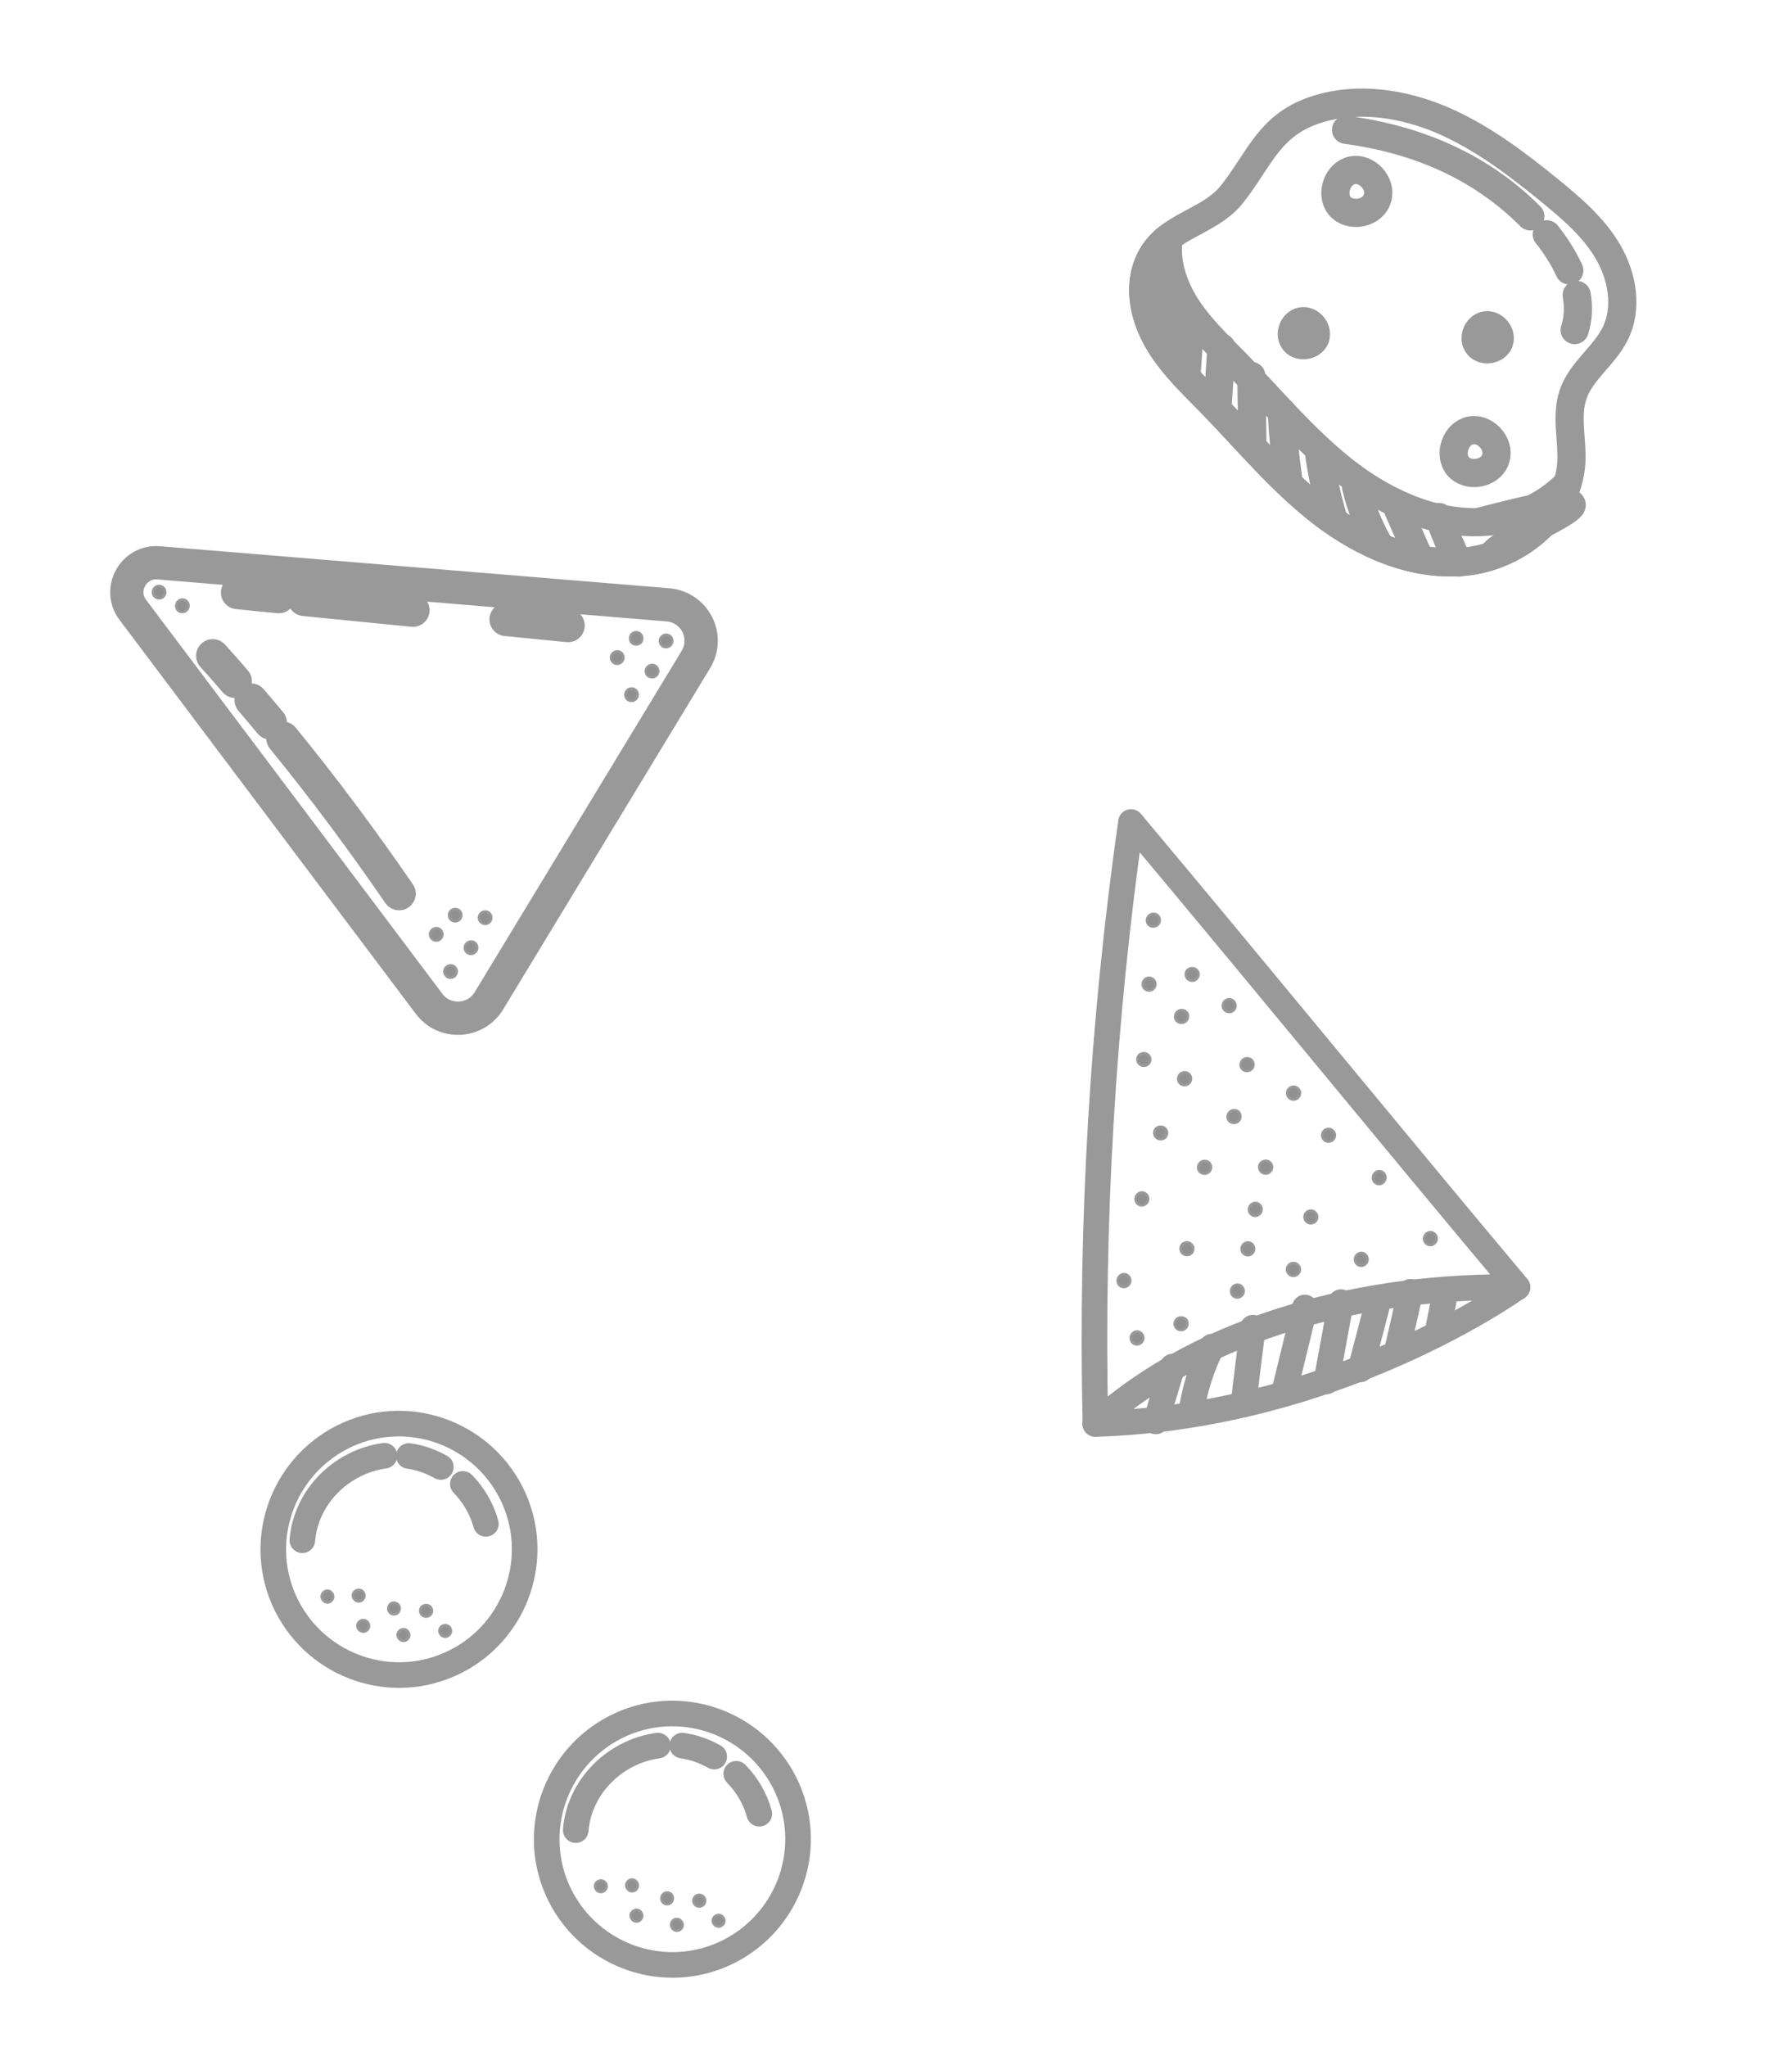 <?xml version="1.0" encoding="utf-8"?>
<!-- Generator: Adobe Illustrator 23.1.0, SVG Export Plug-In . SVG Version: 6.00 Build 0)  -->
<svg version="1.1" id="Слой_1" opacity="0.5" xmlns="http://www.w3.org/2000/svg" xmlns:xlink="http://www.w3.org/1999/xlink"
	 x="0px" y="0px" viewBox="0 0 700 799.3" style="enable-background:new 0 0 700 799.3;" xml:space="preserve">
<style type="text/css">
	.st0{fill:none;stroke:#333333;stroke-width:11;stroke-linecap:round;stroke-linejoin:round;stroke-miterlimit:10;}
	.st1{fill:none;stroke:#333333;stroke-width:13;stroke-linecap:round;stroke-linejoin:round;stroke-miterlimit:10;}
	.st2{fill:#222221;stroke:#333333;stroke-miterlimit:10;}
	.st3{fill:none;stroke:#333333;stroke-width:10;stroke-linecap:round;stroke-linejoin:round;stroke-miterlimit:10;}
</style>
<g>
	<g>
		<path class="st0" d="M515.1,42.5c15.9-4.8,33.3-2,48.5,4.5c15.2,6.6,28.6,16.7,41.5,27.2c8.7,7.1,17.4,14.5,23,24.1
			c5.7,9.7,7.8,22.1,2.8,32.1c-4.3,8.6-13.3,14.5-16.4,23.6c-2.9,8.5-0.2,17.8-0.7,26.7c-1.3,20.4-20.7,36.3-41,38.6
			c-20.3,2.2-40.4-6.7-56.5-19.1c-16.1-12.5-29.2-28.4-43.4-43c-7.2-7.3-14.7-14.4-20-23.2s-8.1-19.6-5-29.3
			c5.5-16.8,23.6-16.7,33.3-28.8C492.3,61.9,495.8,48.3,515.1,42.5z"/>
		<g>
			<path class="st0" d="M572.8,219.3c17.4-1.9,34.3-14.1,39.4-30.4c-7.8,8-18.7,13.4-29.8,14.7c-20.3,2.2-40.4-6.7-56.5-19.1
				c-16.1-12.5-29.2-28.4-43.4-43c-7.2-7.3-14.7-14.4-20-23.2c-4.6-7.7-7.4-16.9-5.9-25.7c-3.7,2.9-6.9,6.6-8.7,12
				c-3.2,9.7-0.4,20.6,4.9,29.3c5.3,8.8,12.9,15.9,20,23.2c14.2,14.6,27.3,30.5,43.4,43C532.4,212.6,552.5,221.5,572.8,219.3z"/>
		</g>
		<path class="st0" d="M585.7,133.2c0.9-3.2-2.3-6.8-5.6-6.1c-3.2,0.7-4.9,5.2-2.7,7.8c2.1,2.5,6.9,1.8,8.2-1.3"/>
		<path class="st0" d="M513.9,131.6c0.9-3.2-2.3-6.8-5.6-6.1c-3.2,0.7-4.9,5.2-2.7,7.8c2.1,2.5,6.9,1.8,8.2-1.3"/>
		<path class="st0" d="M538.1,77.3c1.7-5.6-4.2-12-9.9-10.8c-5.8,1.2-8.6,9.3-4.9,13.9c3.8,4.5,12.3,3.2,14.5-2.2"/>
		<path class="st0" d="M584.3,178.9c1.7-5.6-4.2-12-9.9-10.8c-5.8,1.2-8.6,9.3-4.9,13.9c3.8,4.5,12.3,3.2,14.5-2.2"/>
		<path class="st0" d="M615.9,115.2c0.8,4.6,0.6,9.3-0.8,13.7"/>
		<path class="st0" d="M604.2,91.5c3.5,4.4,6.5,9.1,8.8,14.1"/>
		<path class="st0" d="M525.8,50.7c27.5,3.7,52.2,14,72,33.8"/>
	</g>
	<path class="st0" d="M578.5,203.6c77.4-20.1,3.8,8.4,5.1,12.8"/>
	<path class="st0" d="M562.1,201.9c2.2,6.1,4.7,12,7.6,17.8"/>
	<path class="st0" d="M545,196.4c3,6.9,6.1,13.9,9.1,20.8"/>
	<path class="st0" d="M529.7,190.1c1.8,7.7,4.8,15.2,8.7,22.1"/>
	<path class="st0" d="M515.1,175.9c1.2,8.8,3,17.5,5.5,26"/>
	<path class="st0" d="M500.7,160.8c0.4,8.5,1.2,17,2.4,25.4"/>
	<path class="st0" d="M488.8,146.8c0.1,8.2,0.3,16.3,0.4,24.5"/>
	<path class="st0" d="M477.1,135.7c-0.5,7.8-1,15.6-1.5,23.4"/>
	<path class="st0" d="M465,124.2c-0.5,7.8-1,15.5-1.6,23.3"/>
	<path class="st0" d="M457.3,109.7c-1.6,7.9-2.6,15.8-3.1,23.8"/>
</g>
<g>
	<path class="st1" d="M167.6,392L51.9,238.2c-6-7.9,0.2-19.2,10.1-18.4l198.9,16.4c10.5,0.9,16.4,12.4,10.9,21.4L191,390.8
		C185.8,399.4,173.6,400,167.6,392z"/>
	<path class="st2" d="M168.1,365.6c-0.4-1.3,0.4-2.6,1.6-3c1.3-0.4,2.6,0.3,3,1.6c0.4,1.3-0.4,2.6-1.6,3
		C169.8,367.6,168.5,366.8,168.1,365.6z"/>
	<path class="st2" d="M187.2,359.1c-0.4-1.3,0.4-2.6,1.6-3c1.3-0.4,2.6,0.3,3,1.6c0.4,1.3-0.4,2.6-1.6,3
		C188.9,361,187.6,360.3,187.2,359.1z"/>
	<path class="st2" d="M176.1,355.7c0.9-0.9,2.5-0.9,3.4,0s0.9,2.4,0,3.4c-0.9,0.9-2.5,0.9-3.4,0
		C175.2,358.2,175.2,356.6,176.1,355.7z"/>
	<path class="st2" d="M60.9,229.2c1.1-0.7,2.6-0.3,3.3,0.8c0.7,1.1,0.3,2.6-0.8,3.3c-1.1,0.7-2.6,0.3-3.3-0.8
		C59.4,231.3,59.8,229.9,60.9,229.2z"/>
	<path class="st2" d="M72.5,234.5c1.1,0.7,1.5,2.1,0.8,3.3c-0.7,1.1-2.1,1.5-3.3,0.9c-1.1-0.7-1.5-2.1-0.8-3.3
		C69.9,234.2,71.3,233.8,72.5,234.5z"/>
	<path class="st2" d="M181.7,370.8c-0.4-1.3,0.4-2.6,1.6-3c1.3-0.4,2.6,0.3,3,1.6c0.4,1.3-0.4,2.6-1.6,3
		C183.4,372.8,182,372.1,181.7,370.8z"/>
	<path class="st2" d="M173.7,380.1c-0.4-1.3,0.4-2.6,1.6-3c1.3-0.4,2.6,0.3,3,1.6c0.4,1.3-0.4,2.6-1.6,3
		C175.4,382.1,174.1,381.4,173.7,380.1z"/>
	<path class="st2" d="M238.8,257.5c-0.4-1.3,0.4-2.6,1.6-3c1.3-0.4,2.6,0.3,3,1.6c0.4,1.3-0.4,2.6-1.6,3
		C240.5,259.5,239.2,258.8,238.8,257.5z"/>
	<path class="st2" d="M257.9,251c-0.4-1.3,0.4-2.6,1.6-3c1.3-0.4,2.6,0.3,3,1.6s-0.4,2.6-1.6,3C259.6,253,258.3,252.3,257.9,251z"/>
	<path class="st2" d="M246.8,247.6c0.9-0.9,2.5-0.9,3.4,0s0.9,2.4,0,3.4c-0.9,0.9-2.5,0.9-3.4,0
		C245.9,250.1,245.9,248.6,246.8,247.6z"/>
	<path class="st2" d="M252.4,262.8c-0.4-1.3,0.4-2.6,1.6-3c1.3-0.4,2.6,0.3,3,1.6c0.4,1.3-0.4,2.6-1.6,3
		C254.1,264.7,252.7,264,252.4,262.8z"/>
	<path class="st2" d="M244.4,272c-0.4-1.3,0.4-2.6,1.6-3c1.3-0.4,2.6,0.3,3,1.6c0.4,1.3-0.4,2.6-1.6,3
		C246.1,274,244.8,273.3,244.4,272z"/>
	<path class="st1" d="M91.9,266.1c-2.9-3.4-5.8-6.7-8.8-10"/>
	<path class="st1" d="M105.6,282.3c-2.5-3-5-6-7.5-8.9"/>
	<path class="st1" d="M155.9,349c-14.3-20.8-29.4-41.1-45.4-60.7"/>
	<path class="st1" d="M108.9,233c-5.4-0.5-10.8-1.1-16.1-1.6"/>
	<path class="st1" d="M161.3,238.3c-14.1-1.4-28.2-2.8-42.4-4.2"/>
	<path class="st1" d="M221.9,244.3c-8.1-0.8-16.1-1.6-24.2-2.4"/>
</g>
<g>
	<g>
		<path class="st3" d="M427.9,556c-1.8-78.5,2.8-157.2,13.9-235c50.1,59.7,100.9,122,151,181.7C535,501.7,470.7,517.3,427.9,556z"/>
		<path class="st3" d="M592.7,502.7c0,0-69.8,50.6-164.9,53.4"/>
	</g>
	<g>
		<path class="st2" d="M485.7,503.5c0.4,1.3-0.4,2.7-1.7,3.1c-1.3,0.4-2.7-0.4-3-1.7c-0.4-1.3,0.4-2.7,1.7-3.1
			C484,501.4,485.3,502.2,485.7,503.5z"/>
		<path class="st2" d="M466,488.4c-0.4,1.3-1.8,2-3.1,1.6c-1.3-0.4-2-1.8-1.6-3.1c0.4-1.3,1.8-2,3.1-1.6
			C465.7,485.8,466.4,487.1,466,488.4z"/>
		<path class="st2" d="M441.4,499.4c0.4,1.3-0.4,2.7-1.7,3.1c-1.3,0.4-2.7-0.4-3-1.7c-0.4-1.3,0.4-2.7,1.7-3.1
			S441,498.1,441.4,499.4z"/>
		<path class="st2" d="M446.5,521.8c0.4,1.3-0.4,2.7-1.7,3.1c-1.3,0.4-2.7-0.4-3-1.7c-0.4-1.3,0.4-2.7,1.7-3.1
			C444.7,519.7,446.1,520.5,446.5,521.8z"/>
		<path class="st2" d="M534.1,491.1c0.4,1.3-0.4,2.7-1.7,3.1s-2.7-0.4-3-1.7c-0.4-1.3,0.4-2.7,1.7-3.1
			C532.4,489,533.7,489.8,534.1,491.1z"/>
		<path class="st2" d="M506.1,498.1c-1.3,0.5-2.7-0.2-3.2-1.5s0.2-2.7,1.5-3.2s2.7,0.2,3.2,1.5C508.1,496.2,507.4,497.6,506.1,498.1
			z"/>
		<path class="st2" d="M514.4,476c-0.4,1.3-1.8,2-3.1,1.6c-1.3-0.4-2-1.8-1.6-3.1s1.8-2,3.1-1.6C514.1,473.4,514.8,474.7,514.4,476z
			"/>
		<path class="st2" d="M463.7,517.7c-0.4,1.3-1.8,2-3.1,1.6c-1.3-0.4-2-1.8-1.6-3.1s1.8-2,3.1-1.6
			C463.4,514.9,464.2,516.3,463.7,517.7z"/>
		<path class="st2" d="M489.8,487c0.4,1.3-0.4,2.7-1.7,3.1c-1.3,0.4-2.7-0.4-3-1.7c-0.4-1.3,0.4-2.7,1.7-3.1S489.4,485.7,489.8,487z
			"/>
		<path class="st2" d="M492.7,471.6c0.4,1.3-0.4,2.7-1.7,3.1c-1.3,0.4-2.7-0.4-3-1.7c-0.4-1.3,0.4-2.7,1.7-3.1
			C490.9,469.5,492.3,470.2,492.7,471.6z"/>
		<path class="st2" d="M473,456.2c-0.2,1.4-1.5,2.3-2.9,2.1c-1.4-0.2-2.3-1.5-2-2.8c0.2-1.4,1.5-2.3,2.9-2.1
			C472.3,453.6,473.2,454.8,473,456.2z"/>
		<path class="st2" d="M484.5,436.4c-0.2,1.4-1.5,2.3-2.9,2.1c-1.4-0.2-2.3-1.5-2-2.8c0.2-1.4,1.5-2.3,2.9-2.1
			C483.8,433.7,484.7,435,484.5,436.4z"/>
		<path class="st2" d="M489.6,416.1c-0.2,1.4-1.5,2.3-2.9,2.1c-1.4-0.2-2.3-1.5-2-2.8c0.2-1.4,1.5-2.3,2.9-2.1
			C488.9,413.5,489.8,414.8,489.6,416.1z"/>
		<path class="st2" d="M464,397.3c-0.2,1.4-1.5,2.3-2.9,2.1s-2.3-1.5-2-2.8c0.2-1.4,1.5-2.3,2.9-2.1
			C463.4,394.7,464.3,396,464,397.3z"/>
		<path class="st2" d="M465.2,421.6c-0.2,1.4-1.5,2.3-2.9,2.1c-1.4-0.2-2.3-1.5-2-2.8c0.2-1.4,1.5-2.3,2.9-2.1
			C464.5,419,465.4,420.3,465.2,421.6z"/>
		<path class="st2" d="M453,359.7c-0.2,1.4-1.5,2.3-2.9,2.1c-1.4-0.2-2.3-1.5-2-2.8c0.2-1.4,1.5-2.3,2.9-2.1
			C452.3,357.1,453.2,358.4,453,359.7z"/>
		<path class="st2" d="M481.9,391c1,1,0.9,2.6,0,3.5c-1,1-2.5,0.9-3.5,0c-1-1-0.9-2.6,0-3.5C479.4,390,480.9,390,481.9,391z"/>
		<path class="st2" d="M450.6,382.6c1,1,0.9,2.6,0,3.5c-1,1-2.5,0.9-3.5,0c-1-1-0.9-2.6,0-3.5C448.1,381.6,449.6,381.6,450.6,382.6z
			"/>
		<path class="st2" d="M454.4,444.7c-1.3,0.5-2.7,0-3.3-1.3c-0.5-1.3,0-2.7,1.3-3.2s2.7,0,3.3,1.3
			C456.2,442.7,455.6,444.2,454.4,444.7z"/>
		<path class="st2" d="M447.8,416c-1.3,0.5-2.7,0-3.3-1.3c-0.5-1.3,0-2.7,1.3-3.2s2.7,0,3.3,1.3C449.7,414,449.1,415.4,447.8,416z"
			/>
		<path class="st2" d="M466.7,382.8c-1.3,0.5-2.7,0-3.3-1.3c-0.5-1.3,0-2.7,1.3-3.2s2.7,0,3.3,1.3
			C468.5,380.8,467.9,382.2,466.7,382.8z"/>
		<path class="st2" d="M448.4,467.5c0.4,1.3-0.4,2.7-1.7,3.1c-1.3,0.4-2.7-0.4-3-1.7c-0.4-1.3,0.4-2.7,1.7-3.1
			S448,466.2,448.4,467.5z"/>
		<path class="st2" d="M541.1,459.2c0.4,1.3-0.4,2.7-1.7,3.1s-2.7-0.4-3-1.7c-0.4-1.3,0.4-2.7,1.7-3.1
			C539.3,457.1,540.7,457.8,541.1,459.2z"/>
		<path class="st2" d="M561.1,483c0.4,1.3-0.4,2.7-1.7,3.1s-2.7-0.4-3-1.7c-0.4-1.3,0.4-2.7,1.7-3.1
			C559.3,480.9,560.7,481.7,561.1,483z"/>
		<path class="st2" d="M521.3,444.1c-0.4,1.3-1.8,2-3.1,1.6s-2-1.8-1.6-3.1c0.4-1.3,1.8-2,3.1-1.6S521.8,442.8,521.3,444.1z"/>
		<path class="st2" d="M496.9,455.9c-0.1,1.4-1.2,2.4-2.6,2.4c-1.4-0.1-2.4-1.2-2.4-2.6s1.2-2.4,2.6-2.4
			C495.9,453.4,496.9,454.5,496.9,455.9z"/>
		<path class="st2" d="M507.8,427c-0.1,1.4-1.2,2.4-2.6,2.4c-1.4-0.1-2.4-1.2-2.4-2.6c0.1-1.4,1.2-2.4,2.6-2.4
			C506.8,424.5,507.9,425.7,507.8,427z"/>
	</g>
	<path class="st3" d="M451.5,555.1c2.2-7.1,4.3-14.3,6.5-21.4"/>
	<path class="st3" d="M465.3,552c1.2-9.1,4-17.9,8.1-26.1"/>
	<path class="st3" d="M485.7,548.5c1.2-10,2.4-20,3.7-30"/>
	<path class="st3" d="M501.6,543.7c2.7-11,5.4-22.1,8.1-33.1"/>
	<path class="st3" d="M518.1,539.5c1.9-10.3,3.8-20.7,5.7-31"/>
	<path class="st3" d="M531.4,534.8c2.4-9,4.7-18,7.1-27.1"/>
	<path class="st3" d="M545.6,527.9c1.8-7.8,3.6-15.6,5.3-23.4"/>
	<path class="st3" d="M561.6,519.9c1-5.2,2.1-10.5,3.1-15.7"/>
</g>
<g>
	<path class="st3" d="M175.6,650c-24.8,10.9-53.7-0.4-64.7-25.2c-10.9-24.8,0.4-53.7,25.2-64.7c24.8-10.9,53.7,0.4,64.7,25.2
		C211.7,610.1,200.4,639.1,175.6,650z"/>
	<path class="st3" d="M180.8,579.5c4.2,4.3,7.4,9.7,9,15.6"/>
	<path class="st3" d="M159.7,568.6c4.4,0.6,8.6,2.1,12.5,4.3"/>
	<path class="st3" d="M118.1,601.5c1.4-17,15.3-30.7,32.1-33"/>
	<path class="st2" d="M175.1,635c1,0.7,1.4,2.1,0.7,3.1c-0.7,1.1-2,1.4-3.1,0.7c-1-0.7-1.4-2.1-0.7-3.1S174.1,634.4,175.1,635z"/>
	<path class="st2" d="M158.8,636.6c1,0.7,1.4,2.1,0.7,3.1c-0.7,1.1-2,1.4-3.1,0.7c-1-0.7-1.4-2.1-0.7-3.1S157.8,635.9,158.8,636.6z"
		/>
	<path class="st2" d="M168.2,627.6c0.8,1,0.7,2.4-0.3,3.2s-2.4,0.7-3.2-0.3s-0.7-2.4,0.3-3.2C166,626.6,167.4,626.7,168.2,627.6z"/>
	<path class="st2" d="M155.7,626.8c0.7,1,0.5,2.4-0.5,3.2c-1,0.7-2.4,0.5-3.1-0.5s-0.5-2.4,0.5-3.2
		C153.5,625.6,154.9,625.8,155.7,626.8z"/>
	<path class="st2" d="M143.1,633c1,0.7,1.4,2.1,0.7,3.1c-0.7,1.1-2,1.4-3.1,0.7s-1.4-2.1-0.7-3.1S142,632.4,143.1,633z"/>
	<path class="st2" d="M141.3,621.2c1,0.7,1.4,2.1,0.7,3.1c-0.7,1.1-2,1.4-3.1,0.7c-1-0.7-1.4-2.1-0.7-3.1S140.3,620.6,141.3,621.2z"
		/>
	<path class="st2" d="M129.1,621.6c1,0.7,1.4,2.1,0.7,3.1c-0.7,1.1-2,1.4-3.1,0.7c-1-0.7-1.4-2.1-0.7-3.1
		C126.7,621.2,128.1,620.9,129.1,621.6z"/>
</g>
<g>
	<path class="st3" d="M282.4,763.2c-24.8,10.9-53.7-0.4-64.7-25.2c-10.9-24.8,0.4-53.7,25.2-64.7c24.8-10.9,53.7,0.4,64.7,25.2
		C318.5,723.3,307.2,752.2,282.4,763.2z"/>
	<path class="st3" d="M287.6,692.7c4.2,4.3,7.4,9.7,9,15.6"/>
	<path class="st3" d="M266.5,681.7c4.4,0.6,8.6,2.1,12.5,4.3"/>
	<path class="st3" d="M224.9,714.7c1.4-17,15.3-30.7,32.1-33"/>
	<path class="st2" d="M281.9,748.2c1,0.7,1.4,2.1,0.7,3.1s-2,1.4-3.1,0.7c-1-0.7-1.4-2.1-0.7-3.1S280.8,747.5,281.9,748.2z"/>
	<path class="st2" d="M265.6,749.8c1,0.7,1.4,2.1,0.7,3.1c-0.7,1.1-2,1.4-3.1,0.7c-1-0.7-1.4-2.1-0.7-3.1
		C263.1,749.4,264.5,749.1,265.6,749.8z"/>
	<path class="st2" d="M274.9,740.8c0.8,1,0.7,2.4-0.3,3.2s-2.4,0.7-3.2-0.3c-0.8-1-0.7-2.4,0.3-3.2
		C272.7,739.7,274.1,739.9,274.9,740.8z"/>
	<path class="st2" d="M262.4,740c0.7,1,0.5,2.4-0.5,3.2c-1,0.7-2.4,0.5-3.1-0.5s-0.5-2.4,0.5-3.2C260.3,738.8,261.7,739,262.4,740z"
		/>
	<path class="st2" d="M249.8,746.2c1,0.7,1.4,2.1,0.7,3.1c-0.7,1.1-2,1.4-3.1,0.7c-1-0.7-1.4-2.1-0.7-3.1S248.8,745.5,249.8,746.2z"
		/>
	<path class="st2" d="M248.1,734.4c1,0.7,1.4,2.1,0.7,3.1c-0.7,1.1-2,1.4-3.1,0.7c-1-0.7-1.4-2.1-0.7-3.1
		C245.7,734,247,733.7,248.1,734.4z"/>
	<path class="st2" d="M235.9,734.7c1,0.7,1.4,2.1,0.7,3.1c-0.7,1.1-2,1.4-3.1,0.7c-1-0.7-1.4-2.1-0.7-3.1
		C233.5,734.4,234.8,734.1,235.9,734.7z"/>
</g>
</svg>
